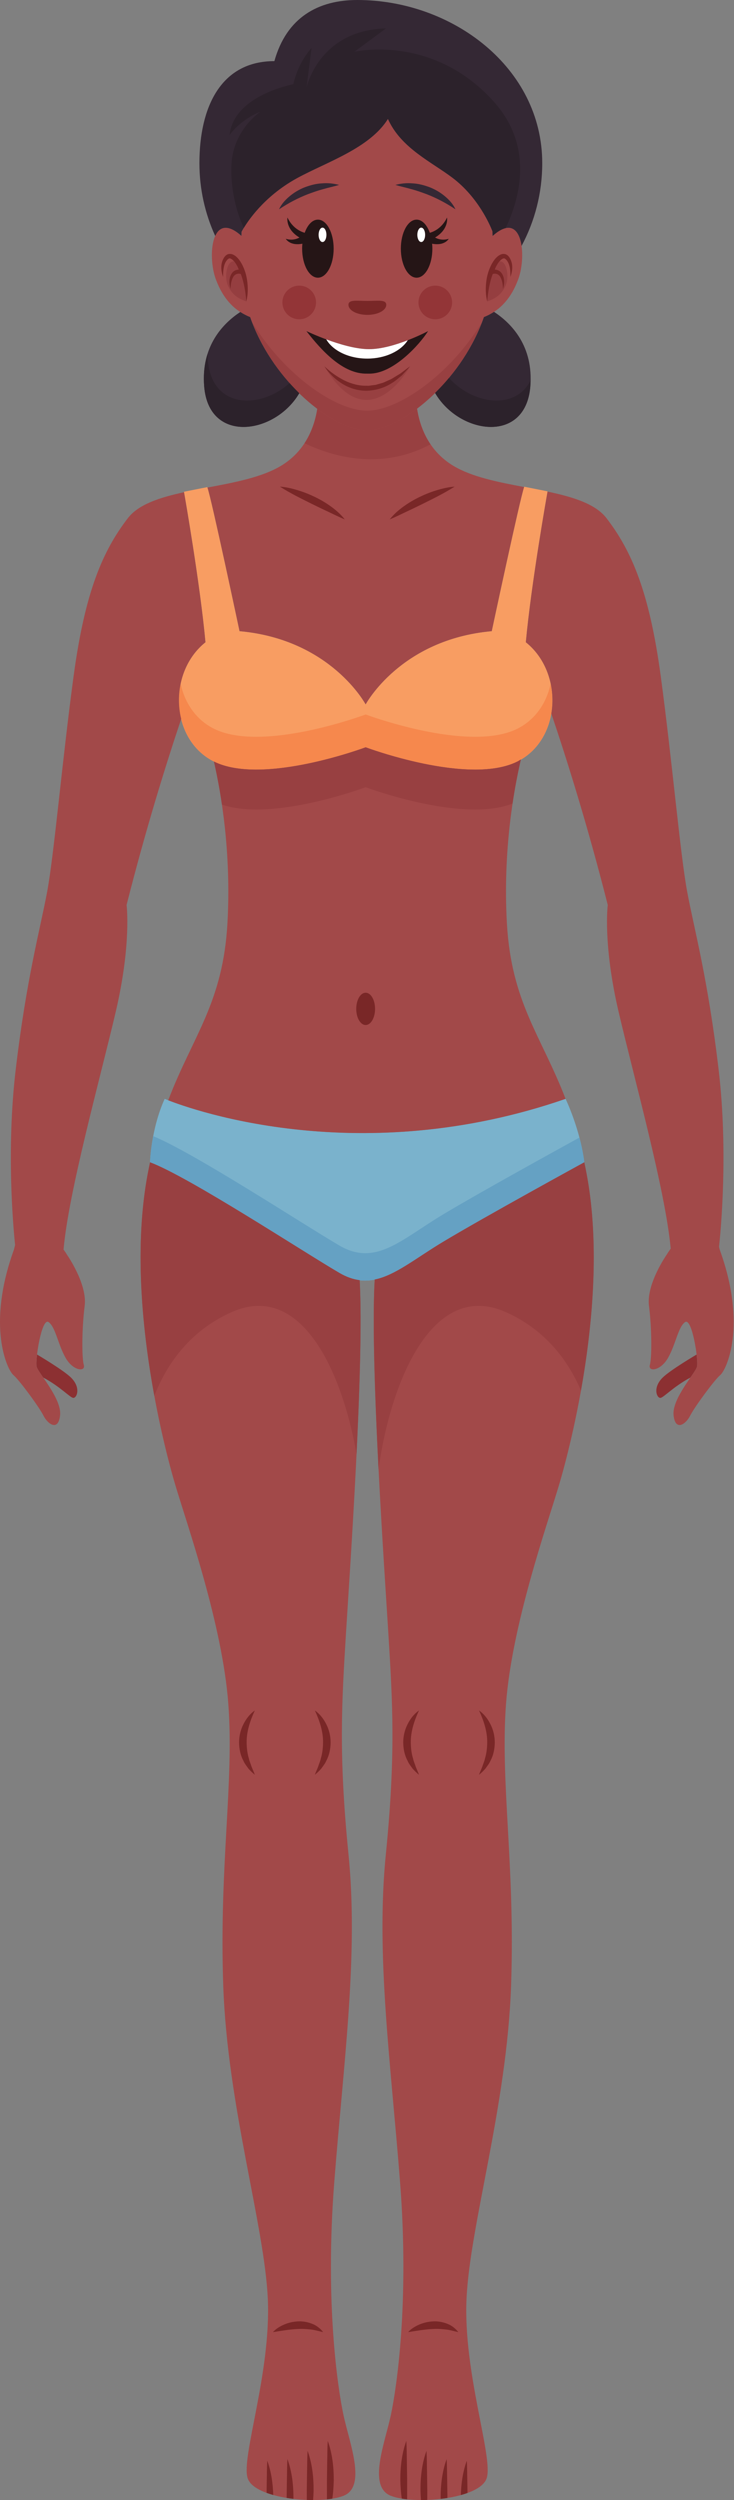 <svg width="795" height="2705" viewBox="0 0 795 2705" fill="none" xmlns="http://www.w3.org/2000/svg">
<rect x="0" y="0" width="795" height="2705" fill="#808080" stroke="none"/>
<path id="woman-slider" d="M40.152 1465.57C39.441 1471.75 39.246 1476.88 39.792 1478.87C40.399 1481.08 43.244 1485.23 46.816 1490.44C65.723 1500.54 76.184 1512.56 79.479 1512.47C83.515 1512.36 87.641 1501.21 77.03 1490.63C68.726 1482.35 40.272 1465.66 40.152 1465.57Z" fill="#8C3032"/>
<g id="Group 1">
<path id="path232" d="M632.849 1257.57C632.849 1257.57 525.329 1316.38 479.81 1343.7C434.275 1371.01 406.959 1400.15 367.804 1377.39C328.657 1354.62 204.888 1273.43 162.521 1257.57C162.521 1257.57 163.367 1222.03 178.365 1188.91C178.365 1188.91 371.571 1272.22 612.572 1188.91C612.572 1188.91 628.454 1221.76 632.849 1257.57" fill="#7AB2CC"/>
<path id="path234" d="M632.802 1257.18C632.794 1257.14 632.787 1257.1 632.779 1257.06C632.787 1257.1 632.794 1257.14 632.802 1257.18ZM632.75 1256.8C632.742 1256.73 632.735 1256.65 632.72 1256.58C632.735 1256.65 632.742 1256.73 632.75 1256.8ZM632.698 1256.41C632.69 1256.32 632.675 1256.23 632.668 1256.14C632.675 1256.23 632.69 1256.32 632.698 1256.41ZM632.646 1255.99C632.631 1255.9 632.623 1255.81 632.608 1255.71C632.623 1255.81 632.631 1255.9 632.646 1255.99ZM632.579 1255.51C632.571 1255.44 632.564 1255.36 632.556 1255.3C632.564 1255.36 632.571 1255.44 632.579 1255.51ZM632.519 1255.04C632.511 1254.99 632.504 1254.93 632.497 1254.88C632.504 1254.94 632.511 1254.99 632.519 1255.04ZM632.452 1254.59C632.452 1254.55 632.445 1254.52 632.437 1254.48C632.445 1254.52 632.452 1254.56 632.452 1254.59ZM632.385 1254.11C632.385 1254.11 632.385 1254.09 632.385 1254.08C632.385 1254.09 632.385 1254.11 632.385 1254.11Z" fill="#CCBDD9"/>
<path id="path236" d="M395.652 1385.57C393.63 1385.57 391.593 1385.44 389.542 1385.18C389.542 1385.16 389.542 1385.14 389.542 1385.12C382.997 1384.28 376.243 1382.09 369.1 1378.12C369.07 1378.11 369.04 1378.09 369.01 1378.07C368.98 1378.06 368.957 1378.04 368.927 1378.03C368.86 1377.99 368.8 1377.96 368.733 1377.92C368.733 1377.92 368.733 1377.92 368.733 1377.91C368.501 1377.79 368.276 1377.66 368.044 1377.52H368.036C367.961 1377.48 367.886 1377.43 367.804 1377.39C367.579 1377.25 367.347 1377.12 367.108 1376.98C366.868 1376.84 366.621 1376.7 366.374 1376.55C365.625 1376.12 364.854 1375.65 364.053 1375.18C364.038 1375.17 364.023 1375.16 364.008 1375.16C321.206 1349.75 203.6 1272.95 162.521 1257.57C162.521 1257.44 162.835 1245.59 165.943 1229.28C211.178 1247.9 329.653 1325.54 367.804 1347.73C377.681 1353.47 386.801 1355.91 395.652 1355.91C421.897 1355.91 445.762 1334.46 479.802 1314.04C519.316 1290.33 605.496 1242.92 627.57 1230.8C629.51 1238.13 631.224 1246 632.385 1254.08C632.385 1254.09 632.385 1254.11 632.385 1254.11C632.407 1254.23 632.422 1254.36 632.437 1254.48C632.445 1254.52 632.452 1254.55 632.452 1254.59C632.467 1254.68 632.482 1254.78 632.497 1254.88C632.505 1254.93 632.512 1254.99 632.52 1255.04C632.527 1255.12 632.542 1255.21 632.557 1255.3C632.565 1255.36 632.572 1255.44 632.58 1255.51C632.595 1255.57 632.602 1255.64 632.61 1255.71C632.625 1255.81 632.632 1255.9 632.647 1255.99C632.655 1256.04 632.662 1256.09 632.67 1256.14C632.677 1256.23 632.692 1256.32 632.7 1256.41C632.707 1256.47 632.714 1256.52 632.722 1256.58C632.737 1256.65 632.744 1256.73 632.752 1256.8C632.767 1256.88 632.774 1256.97 632.782 1257.06C632.789 1257.1 632.797 1257.14 632.804 1257.18C632.819 1257.31 632.834 1257.45 632.849 1257.57C632.849 1257.57 632.677 1257.66 632.34 1257.85C629.584 1259.36 615.837 1266.89 597.199 1277.19C561.698 1296.82 508.466 1326.5 479.802 1343.7C479.72 1343.74 479.645 1343.8 479.563 1343.84C450.097 1361.54 428.255 1379.88 405.866 1384.42C405.858 1384.45 405.858 1384.49 405.858 1384.52C402.473 1385.2 399.089 1385.57 395.652 1385.57" fill="#65A1C3"/>
<path id="path238" d="M389.542 1385.12C382.6 1384.23 375.427 1381.82 367.804 1377.39C328.657 1354.62 204.91 1273.44 162.521 1257.58C161.607 1261.89 160.709 1266.3 159.862 1270.85C135.279 1402.88 177.167 1564.04 189.912 1606.84C202.664 1649.63 240.957 1757.98 247.3 1843.58C253.642 1929.16 237.258 2018.39 241.811 2148.59C246.364 2278.8 286.425 2407.18 290.071 2487.3C293.71 2567.44 260.936 2658.49 268.221 2681.25C275.5 2704.01 346.523 2710.39 372.02 2700.38C397.509 2690.36 378.392 2643 372.02 2612.96C365.648 2582.91 351.982 2490.95 362.001 2361.65C372.02 2232.37 388.404 2115.82 377.486 2006.55C366.561 1897.3 370.193 1841.76 374.745 1767.09C378.639 1703.31 394.679 1475.8 389.542 1385.12" fill="#A24949"/>
<path id="path240" d="M390.507 1438.85C390.515 1438.82 390.515 1438.78 390.515 1438.75C390.515 1438.78 390.515 1438.81 390.507 1438.85ZM390.515 1438.66C390.65 1418.1 390.373 1399.85 389.542 1385.18C390.373 1399.85 390.65 1418.11 390.515 1438.66Z" fill="#E9AEBE"/>
<path id="path246" d="M158.934 1276.03C158.934 1276.04 158.934 1276.02 158.934 1276.03V1276.03ZM159.256 1274.17C159.263 1274.15 159.271 1274.13 159.271 1274.11C159.263 1274.13 159.263 1274.15 159.256 1274.17ZM159.345 1273.69C159.345 1273.68 159.345 1273.67 159.353 1273.66C159.345 1273.68 159.345 1273.68 159.345 1273.69ZM159.518 1272.74C159.518 1272.73 159.518 1272.72 159.518 1272.72C159.518 1272.73 159.518 1272.73 159.518 1272.74ZM159.593 1272.32C159.6 1272.27 159.608 1272.23 159.615 1272.18C159.608 1272.22 159.6 1272.27 159.593 1272.32ZM159.675 1271.86C159.682 1271.82 159.69 1271.78 159.697 1271.74C159.69 1271.78 159.682 1271.82 159.675 1271.86ZM159.757 1271.41C159.765 1271.37 159.772 1271.33 159.78 1271.29C159.772 1271.33 159.765 1271.37 159.757 1271.41Z" fill="#E9AEBE"/>
<path id="path248" d="M386.164 1573.33C373.015 1497.65 338.481 1412.91 280.299 1412.91C271.044 1412.91 261.19 1415.06 250.729 1419.73C203.293 1440.88 179.271 1479.2 167.163 1510.29C154.77 1443.16 145.365 1354.82 158.934 1276.03C158.934 1276.02 158.934 1276.04 158.934 1276.03C159.038 1275.41 159.151 1274.8 159.256 1274.17C159.263 1274.15 159.263 1274.13 159.271 1274.11C159.293 1273.97 159.315 1273.84 159.345 1273.69C159.345 1273.68 159.345 1273.68 159.353 1273.66C159.405 1273.35 159.458 1273.04 159.518 1272.74C159.518 1272.73 159.518 1272.73 159.518 1272.72C159.54 1272.59 159.57 1272.44 159.593 1272.32C159.6 1272.27 159.608 1272.22 159.615 1272.18C159.638 1272.08 159.66 1271.96 159.675 1271.86C159.682 1271.82 159.69 1271.78 159.697 1271.74C159.72 1271.63 159.742 1271.52 159.757 1271.41C159.765 1271.37 159.772 1271.33 159.78 1271.29C159.81 1271.14 159.832 1271 159.862 1270.85C160.708 1266.3 161.607 1261.89 162.52 1257.58C204.91 1273.44 328.657 1354.62 367.804 1377.39C375.427 1381.82 382.6 1384.23 389.541 1385.12C389.541 1385.14 389.541 1385.15 389.541 1385.18C390.373 1399.85 390.65 1418.1 390.515 1438.66C390.515 1438.69 390.515 1438.72 390.515 1438.75C390.515 1438.78 390.515 1438.82 390.507 1438.85C390.245 1478.21 388.463 1526.02 386.164 1573.33" fill="#984041"/>
<path id="path250" d="M276.024 1850.63C270.602 1862.36 266.993 1873.81 267.143 1885.45C267.233 1891.21 267.839 1897.03 269.591 1902.75C270.198 1905.71 271.523 1908.45 272.452 1911.42C273.523 1914.35 274.983 1917.11 276.024 1920.28C273.545 1918.22 271.111 1915.97 268.977 1913.45C267.128 1910.77 264.896 1908.19 263.631 1905.08C260.396 1899.17 259.026 1892.24 258.943 1885.43C258.928 1878.59 260.509 1871.76 263.534 1865.79C266.484 1859.8 270.632 1854.4 276.024 1850.63" fill="#792727"/>
<path id="path252" d="M341.02 1850.63C346.411 1854.4 350.559 1859.8 353.509 1865.79C356.535 1871.76 358.129 1878.59 358.1 1885.43C358.017 1892.24 356.647 1899.17 353.412 1905.08C352.147 1908.19 349.915 1910.77 348.066 1913.45C345.932 1915.97 343.498 1918.22 341.02 1920.28C342.06 1917.11 343.521 1914.35 344.591 1911.42C345.52 1908.45 346.845 1905.71 347.452 1902.75C349.204 1897.03 349.81 1891.21 349.9 1885.45C350.05 1873.81 346.441 1862.36 341.02 1850.63" fill="#792727"/>
<path id="path254" d="M295.605 2523.28C299.034 2519.52 303.4 2516.9 308.02 2514.97C312.64 2513 317.672 2511.9 322.801 2511.66C327.908 2511.37 333.172 2512.32 337.942 2514.22C342.794 2515.99 346.958 2519.35 350.02 2523.28C345.026 2522.18 340.75 2520.84 336.265 2520.39C331.839 2519.94 327.526 2519.58 323.116 2519.86C314.272 2520.16 305.474 2521.77 295.605 2523.28" fill="#792727"/>
<path id="path256" d="M354.415 2662.49L354.108 2683.76C354.101 2690.54 354.116 2697.38 354.138 2704.21C356.145 2704.01 358.085 2703.75 359.934 2703.45C360.848 2696.95 361.349 2690.4 361.491 2683.83C361.574 2669.37 359.949 2654.71 355.014 2640.94C354.468 2648.27 354.632 2655.37 354.415 2662.49" fill="#792727"/>
<path id="path258" d="M333.187 2651.72C332.648 2659.04 332.813 2666.15 332.588 2673.27L332.281 2694.53C332.273 2697.95 332.303 2701.4 332.296 2704.82C334.602 2704.91 336.878 2704.96 339.125 2704.95C339.394 2701.51 339.589 2698.06 339.664 2694.62C339.739 2680.14 338.129 2665.49 333.187 2651.72" fill="#792727"/>
<path id="path260" d="M317.837 2703.54C317.911 2689.08 316.302 2674.42 311.352 2660.65C310.82 2667.97 310.985 2675.08 310.76 2682.2L310.469 2702.65C312.902 2703.06 315.358 2703.41 317.837 2703.7V2703.54" fill="#792727"/>
<path id="path262" d="M295.942 2699.49C295.59 2686.95 293.808 2674.37 289.525 2662.45C288.993 2669.77 289.158 2676.88 288.933 2684L288.746 2697.19C291.03 2698.02 293.433 2698.8 295.942 2699.49Z" fill="#792727"/>
<path id="path264" d="M605.458 1606.84C618.203 1564.04 660.091 1402.88 635.5 1270.85C634.654 1266.3 633.755 1261.89 632.842 1257.58C632.662 1257.68 525.292 1316.4 479.802 1343.7C450.209 1361.45 428.314 1379.87 405.865 1384.42C400.601 1474.62 416.723 1703.15 420.617 1767.09C425.169 1841.76 428.816 1897.3 417.884 2006.55C406.959 2115.82 423.35 2232.37 433.361 2361.65C443.38 2490.95 429.722 2582.91 423.35 2612.96C416.978 2643 397.853 2690.36 423.35 2700.38C448.847 2710.39 519.863 2704.01 527.149 2681.25C534.427 2658.49 501.652 2567.44 505.299 2487.3C508.938 2407.18 549.006 2278.8 553.551 2148.59C558.111 2018.39 541.72 1929.16 548.07 1843.58C554.412 1757.98 592.706 1649.63 605.458 1606.84" fill="#A24949"/>
<path id="path266" d="M410.014 1589.72C409.707 1583.6 409.4 1577.47 409.1 1571.32C409.4 1577.47 409.707 1583.6 410.014 1589.71C410.014 1589.72 410.014 1589.72 410.014 1589.72ZM405.341 1395.54C405.349 1395.52 405.349 1395.5 405.349 1395.48C405.349 1395.49 405.349 1395.52 405.341 1395.54ZM405.356 1395.22C405.356 1395.22 405.356 1395.21 405.356 1395.2C405.356 1395.21 405.356 1395.22 405.356 1395.22ZM405.364 1394.96C405.364 1394.93 405.371 1394.9 405.371 1394.86C405.371 1394.89 405.364 1394.93 405.364 1394.96ZM405.379 1394.66C405.379 1394.62 405.379 1394.59 405.379 1394.56C405.379 1394.59 405.379 1394.63 405.379 1394.66ZM405.386 1394.38C405.386 1394.33 405.394 1394.29 405.394 1394.24C405.394 1394.29 405.386 1394.34 405.386 1394.38ZM405.401 1394.08C405.401 1394.03 405.401 1393.99 405.401 1393.94C405.401 1393.98 405.401 1394.03 405.401 1394.08ZM405.409 1393.8C405.409 1393.75 405.416 1393.7 405.416 1393.64C405.416 1393.7 405.409 1393.75 405.409 1393.8ZM405.424 1393.5C405.424 1393.44 405.424 1393.38 405.431 1393.33C405.424 1393.38 405.424 1393.44 405.424 1393.5ZM405.431 1393.24C405.439 1393.17 405.439 1393.11 405.439 1393.04C405.439 1393.1 405.439 1393.18 405.431 1393.24ZM405.446 1392.94C405.446 1392.87 405.454 1392.81 405.454 1392.73C405.454 1392.81 405.446 1392.87 405.446 1392.94ZM405.454 1392.66C405.461 1392.6 405.461 1392.53 405.461 1392.46C405.461 1392.53 405.461 1392.6 405.454 1392.66ZM405.469 1392.36C405.469 1392.29 405.476 1392.22 405.476 1392.15C405.476 1392.22 405.469 1392.3 405.469 1392.36ZM405.476 1392.1C405.484 1392.03 405.484 1391.95 405.491 1391.88C405.484 1391.95 405.484 1392.02 405.476 1392.1ZM405.491 1391.8C405.499 1391.72 405.499 1391.65 405.499 1391.57C405.499 1391.65 405.499 1391.72 405.491 1391.8ZM405.506 1391.53C405.506 1391.46 405.514 1391.38 405.514 1391.29C405.514 1391.38 405.506 1391.45 405.506 1391.53ZM405.514 1391.23C405.521 1391.16 405.521 1391.09 405.529 1391.02C405.521 1391.09 405.521 1391.16 405.514 1391.23ZM405.529 1390.95C405.536 1390.87 405.536 1390.81 405.536 1390.74C405.536 1390.81 405.536 1390.87 405.529 1390.95ZM405.543 1390.66C405.543 1390.58 405.551 1390.51 405.551 1390.44C405.551 1390.51 405.543 1390.59 405.543 1390.66ZM405.551 1390.4C405.558 1390.32 405.558 1390.25 405.566 1390.17C405.558 1390.24 405.558 1390.33 405.551 1390.4ZM405.566 1390.09C405.573 1390.02 405.573 1389.95 405.581 1389.87C405.573 1389.95 405.573 1390.02 405.566 1390.09ZM405.581 1389.85C405.581 1389.76 405.588 1389.68 405.588 1389.59C405.588 1389.68 405.581 1389.76 405.581 1389.85ZM405.588 1389.57C405.596 1389.49 405.603 1389.4 405.603 1389.32C405.603 1389.41 405.596 1389.49 405.588 1389.57ZM405.603 1389.28C405.611 1389.2 405.611 1389.12 405.618 1389.05C405.611 1389.12 405.611 1389.2 405.603 1389.28ZM405.618 1388.98C405.626 1388.82 405.633 1388.64 405.648 1388.47C405.633 1388.64 405.626 1388.82 405.618 1388.98ZM405.648 1388.47C405.656 1388.29 405.663 1388.11 405.671 1387.93C405.663 1388.11 405.656 1388.29 405.648 1388.47ZM405.671 1387.89C405.686 1387.71 405.693 1387.55 405.701 1387.38C405.693 1387.55 405.686 1387.71 405.671 1387.89ZM405.701 1387.35C405.738 1386.64 405.776 1385.92 405.813 1385.22C405.776 1385.92 405.738 1386.63 405.701 1387.35ZM405.82 1385.14C405.828 1385.08 405.828 1385.02 405.828 1384.95C405.828 1385.02 405.828 1385.08 405.82 1385.14ZM405.835 1384.88C405.843 1384.76 405.85 1384.64 405.858 1384.52C405.85 1384.64 405.843 1384.76 405.835 1384.88Z" fill="#E9AEBE"/>
<path id="path268" d="M405.858 1384.52C405.858 1384.49 405.858 1384.45 405.865 1384.42C405.858 1384.46 405.858 1384.48 405.858 1384.52Z" fill="#5D8EAB"/>
<path id="path270" d="M410.014 1589.71C409.707 1583.6 409.4 1577.47 409.1 1571.32C405.925 1505.38 403.776 1438.76 405.341 1395.54C405.349 1395.52 405.349 1395.49 405.349 1395.48C405.349 1395.4 405.356 1395.31 405.356 1395.22C405.356 1395.22 405.356 1395.21 405.356 1395.2C405.356 1395.12 405.364 1395.04 405.364 1394.96C405.364 1394.93 405.371 1394.89 405.371 1394.86C405.371 1394.79 405.371 1394.72 405.379 1394.66C405.379 1394.63 405.379 1394.59 405.379 1394.56C405.386 1394.5 405.386 1394.44 405.386 1394.38C405.386 1394.34 405.394 1394.29 405.394 1394.24C405.394 1394.19 405.394 1394.13 405.401 1394.08C405.401 1394.03 405.401 1393.98 405.401 1393.94C405.409 1393.9 405.409 1393.85 405.409 1393.8C405.409 1393.75 405.416 1393.7 405.416 1393.64C405.416 1393.59 405.424 1393.55 405.424 1393.5C405.424 1393.44 405.424 1393.38 405.431 1393.33C405.431 1393.3 405.431 1393.27 405.431 1393.24C405.439 1393.18 405.439 1393.1 405.439 1393.04C405.439 1393.01 405.446 1392.97 405.446 1392.94C405.446 1392.87 405.453 1392.81 405.453 1392.73C405.453 1392.72 405.453 1392.69 405.453 1392.66C405.461 1392.6 405.461 1392.53 405.461 1392.46C405.468 1392.42 405.468 1392.39 405.468 1392.36C405.468 1392.3 405.476 1392.22 405.476 1392.15C405.476 1392.14 405.476 1392.12 405.476 1392.1C405.483 1392.02 405.483 1391.95 405.491 1391.88C405.491 1391.85 405.491 1391.83 405.491 1391.8C405.498 1391.72 405.498 1391.65 405.498 1391.57C405.506 1391.56 405.506 1391.55 405.506 1391.53C405.506 1391.45 405.513 1391.38 405.513 1391.29C405.513 1391.27 405.513 1391.26 405.513 1391.23C405.521 1391.16 405.521 1391.09 405.528 1391.02C405.528 1391 405.528 1390.97 405.528 1390.95C405.536 1390.87 405.536 1390.81 405.536 1390.74C405.543 1390.71 405.543 1390.69 405.543 1390.66C405.543 1390.59 405.551 1390.51 405.551 1390.44C405.551 1390.43 405.551 1390.41 405.551 1390.4C405.558 1390.33 405.558 1390.24 405.566 1390.17C405.566 1390.15 405.566 1390.12 405.566 1390.09C405.573 1390.02 405.573 1389.95 405.581 1389.87C405.581 1389.86 405.581 1389.86 405.581 1389.85C405.581 1389.76 405.588 1389.68 405.588 1389.59C405.588 1389.58 405.588 1389.58 405.588 1389.57C405.596 1389.49 405.603 1389.41 405.603 1389.32C405.603 1389.3 405.603 1389.29 405.603 1389.28C405.611 1389.2 405.611 1389.12 405.618 1389.05C405.618 1389.02 405.618 1389 405.618 1388.98C405.626 1388.82 405.633 1388.64 405.648 1388.47C405.648 1388.47 405.648 1388.48 405.648 1388.47C405.656 1388.29 405.663 1388.11 405.671 1387.93C405.671 1387.92 405.671 1387.9 405.671 1387.89C405.686 1387.71 405.693 1387.55 405.701 1387.38C405.701 1387.37 405.701 1387.36 405.701 1387.35C405.738 1386.63 405.776 1385.92 405.813 1385.22C405.821 1385.19 405.82 1385.17 405.82 1385.14C405.828 1385.08 405.828 1385.02 405.828 1384.95C405.835 1384.93 405.835 1384.91 405.835 1384.88C405.843 1384.76 405.85 1384.64 405.858 1384.52C405.858 1384.48 405.858 1384.46 405.865 1384.42C428.314 1379.87 450.209 1361.45 479.802 1343.7C525.291 1316.4 632.662 1257.68 632.842 1257.58C633.755 1261.89 634.654 1266.3 635.5 1270.85C649.997 1348.72 641.378 1436.71 629.247 1504.58C616.48 1474.63 592.571 1439.61 548.01 1419.73C537.542 1415.06 527.688 1412.91 518.433 1412.91C455.998 1412.91 420.781 1510.48 410.014 1589.72" fill="#984041"/>
<path id="path272" d="M453.819 1850.63C448.397 1862.36 444.788 1873.81 444.938 1885.45C445.035 1891.21 445.634 1897.03 447.394 1902.75C448 1905.71 449.318 1908.45 450.254 1911.42C451.318 1914.35 452.785 1917.11 453.819 1920.28C451.347 1918.22 448.914 1915.97 446.78 1913.45C444.923 1910.77 442.699 1908.19 441.441 1905.08C438.199 1899.17 436.828 1892.24 436.753 1885.43C436.723 1878.59 438.318 1871.76 441.329 1865.79C444.286 1859.8 448.435 1854.4 453.819 1850.63" fill="#792727"/>
<path id="path274" d="M518.822 1850.63C524.206 1854.4 528.362 1859.8 531.312 1865.79C534.337 1871.76 535.925 1878.59 535.895 1885.43C535.812 1892.24 534.45 1899.17 531.207 1905.08C529.949 1908.19 527.718 1910.77 525.861 1913.45C523.734 1915.97 521.308 1918.22 518.822 1920.28C519.863 1917.11 521.323 1914.35 522.394 1911.42C523.322 1908.45 524.64 1905.71 525.254 1902.75C527.006 1897.03 527.613 1891.21 527.703 1885.45C527.86 1873.81 524.243 1862.36 518.822 1850.63" fill="#792727"/>
<path id="path276" d="M442.018 2523.28C445.44 2519.52 449.805 2516.9 454.425 2514.97C459.045 2513 464.077 2511.9 469.207 2511.66C474.321 2511.37 479.57 2512.32 484.347 2514.22C489.192 2515.99 493.363 2519.35 496.418 2523.28C491.424 2522.18 487.155 2520.84 482.662 2520.39C478.245 2519.94 473.924 2519.58 469.521 2519.86C460.678 2520.16 451.879 2521.77 442.018 2523.28" fill="#792727"/>
<path id="path278" d="M440.984 2683.76L440.677 2662.49C440.46 2655.37 440.617 2648.27 440.078 2640.94C435.144 2654.71 433.526 2669.37 433.601 2683.83C433.736 2690.38 434.245 2696.92 435.151 2703.41C437.001 2703.72 438.948 2703.97 440.947 2704.18C440.969 2697.36 440.992 2690.54 440.984 2683.76" fill="#792727"/>
<path id="path280" d="M462.804 2694.53L462.497 2673.27C462.288 2666.15 462.445 2659.04 461.906 2651.72C456.971 2665.49 455.346 2680.14 455.428 2694.62C455.496 2698.06 455.698 2701.51 455.96 2704.95C458.214 2704.96 460.483 2704.92 462.789 2704.83C462.789 2701.41 462.812 2697.95 462.804 2694.53" fill="#792727"/>
<path id="path282" d="M484.325 2682.2C484.115 2675.08 484.265 2667.97 483.733 2660.65C478.791 2674.42 477.174 2689.08 477.256 2703.54L477.264 2703.73C479.742 2703.44 482.198 2703.09 484.624 2702.7L484.325 2682.2Z" fill="#792727"/>
<path id="path284" d="M506.347 2697.28L506.152 2684C505.935 2676.88 506.092 2669.77 505.561 2662.45C501.278 2674.39 499.488 2687 499.151 2699.57C501.659 2698.88 504.063 2698.12 506.347 2697.28" fill="#792727"/>
<path id="path286" d="M569.546 694.879C575.499 630.123 593.103 531.625 593.103 531.625L567.793 526.609C563.81 536.53 532.607 682.883 532.607 682.883C433.594 691.764 396.034 762.099 396.034 762.099C396.034 762.099 358.481 691.764 259.46 682.883C259.46 682.883 228.527 536.957 224.551 527.035L199.234 532.052C199.234 532.052 216.569 630.123 222.529 694.879C181.143 727.968 184.438 800.385 231.724 823.972C284.575 850.33 396.034 808.539 396.034 808.539C396.034 808.539 507.493 850.33 560.343 823.972C607.63 800.385 610.924 727.968 569.546 694.879" fill="#F89D62"/>
<path id="path288" d="M231.725 823.972C231.642 823.927 231.56 823.889 231.485 823.852C231.567 823.889 231.642 823.927 231.725 823.972ZM231.41 823.814C231.343 823.777 231.268 823.74 231.2 823.702C231.268 823.74 231.335 823.777 231.41 823.814ZM231.118 823.665C231.058 823.635 231.006 823.605 230.953 823.582C231.006 823.605 231.058 823.635 231.118 823.665ZM230.848 823.522C230.796 823.5 230.751 823.477 230.699 823.447C230.751 823.477 230.796 823.5 230.848 823.522ZM230.527 823.358C230.497 823.343 230.467 823.328 230.429 823.305C230.467 823.328 230.497 823.343 230.527 823.358ZM230.294 823.238C230.279 823.23 230.272 823.223 230.264 823.215C230.272 823.223 230.287 823.23 230.294 823.238ZM229.95 823.051C229.942 823.043 229.935 823.043 229.927 823.036C229.935 823.043 229.942 823.051 229.95 823.051ZM564.154 821.912C564.229 821.867 564.304 821.823 564.372 821.785C564.297 821.823 564.229 821.867 564.154 821.912ZM564.394 821.77C564.461 821.733 564.536 821.688 564.611 821.643C564.536 821.688 564.461 821.725 564.394 821.77ZM564.694 821.59C564.746 821.56 564.798 821.531 564.843 821.501C564.798 821.531 564.746 821.56 564.694 821.59ZM564.993 821.411C565.03 821.388 565.068 821.366 565.105 821.343C565.068 821.366 565.03 821.388 564.993 821.411ZM565.225 821.268C565.255 821.254 565.278 821.238 565.3 821.224C565.278 821.238 565.255 821.254 565.225 821.268ZM565.555 821.066C565.562 821.059 565.585 821.051 565.592 821.044C565.577 821.051 565.57 821.059 565.555 821.066Z" fill="#FAB4B0"/>
<path id="path290" d="M514.569 832.695C514.539 832.695 514.516 832.695 514.486 832.695C460.393 832.665 396.034 808.539 396.034 808.539C396.034 808.539 396.026 808.539 396.019 808.539C394.911 808.958 331.203 832.665 277.581 832.695C277.551 832.695 277.529 832.695 277.499 832.695C277.491 832.695 277.491 832.695 277.484 832.695C260.523 832.688 244.566 830.314 231.934 824.076C231.867 824.039 231.792 824.002 231.725 823.972C231.642 823.927 231.567 823.889 231.485 823.852C231.463 823.837 231.433 823.822 231.41 823.814C231.335 823.777 231.268 823.74 231.2 823.702C231.17 823.687 231.141 823.68 231.118 823.665C231.058 823.635 231.006 823.605 230.953 823.582C230.916 823.56 230.886 823.545 230.849 823.522C230.796 823.5 230.751 823.477 230.699 823.447C230.646 823.417 230.586 823.388 230.527 823.358C230.497 823.343 230.467 823.328 230.429 823.305C230.384 823.283 230.339 823.26 230.294 823.238C230.287 823.23 230.272 823.223 230.264 823.215C230.16 823.163 230.055 823.11 229.95 823.051C229.942 823.051 229.935 823.043 229.927 823.036C200.387 807.146 188.991 771.728 195.685 739.859C200.058 760.279 212.016 778.624 231.725 788.456C244.394 794.783 260.434 797.187 277.499 797.18C331.615 797.18 396.034 773.023 396.034 773.023C396.034 773.023 460.453 797.18 514.569 797.18C531.634 797.18 547.673 794.776 560.343 788.456C580.051 778.624 592.01 760.279 596.383 739.859C602.815 770.455 592.571 804.331 565.592 821.044C565.585 821.051 565.562 821.059 565.555 821.066C565.472 821.119 565.382 821.171 565.3 821.224C565.278 821.239 565.255 821.254 565.225 821.268C565.188 821.291 565.143 821.321 565.105 821.343C565.068 821.366 565.03 821.388 564.993 821.411C564.948 821.441 564.896 821.471 564.843 821.501C564.798 821.531 564.746 821.56 564.694 821.59C564.664 821.605 564.641 821.628 564.611 821.643C564.536 821.688 564.461 821.733 564.394 821.77C564.386 821.778 564.379 821.778 564.372 821.785C564.304 821.823 564.229 821.867 564.154 821.912C564.139 821.92 564.124 821.927 564.117 821.935C564.132 821.852 564.154 821.77 564.169 821.695C562.889 822.444 561.698 823.298 560.343 823.972C560.276 824.002 560.201 824.039 560.133 824.076C547.501 830.314 531.544 832.688 514.591 832.695C514.576 832.695 514.576 832.695 514.569 832.695" fill="#F6884D"/>
<path id="path292" d="M246.364 998.608C241.541 1085.36 208.624 1121.11 182.214 1190.46C210.107 1201.35 391.092 1265.47 612.572 1188.91C586.266 1120.56 553.783 1084.71 549.006 998.608C544.686 920.822 556.254 855.639 564.169 821.696C562.889 822.445 561.698 823.299 560.343 823.973C507.493 850.33 396.034 808.54 396.034 808.54C396.034 808.54 284.575 850.33 231.724 823.973C239.602 858.507 250.587 922.53 246.364 998.608" fill="#A24949"/>
<path id="path294" d="M240.388 870.555C240.38 870.555 240.38 870.555 240.373 870.547C237.999 854.41 235.326 840.378 232.855 829.033C235.334 840.385 238.014 854.38 240.388 870.555V870.555ZM555.146 869.394C557.662 852.471 560.515 837.967 563.083 826.45C560.515 837.959 557.685 852.493 555.161 869.394C555.154 869.394 555.154 869.394 555.146 869.394Z" fill="#E9AEBE"/>
<path id="path296" d="M514.584 875.879C502.73 875.879 490.375 874.718 478.312 872.906C473.796 872.232 469.304 871.461 464.901 870.622C460.498 869.784 456.185 868.885 451.992 867.949C420.527 860.903 396.034 851.722 396.034 851.722C396.034 851.722 348.036 869.716 300.097 874.643C297.814 874.883 295.53 875.085 293.246 875.257C288.701 875.602 284.17 875.811 279.693 875.864C279.011 875.871 278.33 875.879 277.656 875.879C264.192 875.879 251.44 874.276 240.388 870.555C238.014 854.381 235.334 840.386 232.855 829.034C232.473 827.282 232.091 825.589 231.724 823.972C244.394 830.292 260.433 832.696 277.499 832.696C331.614 832.688 396.034 808.539 396.034 808.539C396.034 808.539 460.453 832.696 514.569 832.696C531.634 832.696 547.673 830.292 560.343 823.972C561.698 823.298 562.889 822.445 564.169 821.696C563.817 823.216 563.45 824.803 563.083 826.45C560.515 837.967 557.662 852.471 555.146 869.394C548.115 872.165 540.29 873.969 531.933 874.943C526.34 875.587 520.522 875.879 514.584 875.879" fill="#984041"/>
<path id="path298" d="M385.843 1091.56C385.843 1101.22 390.403 1109.04 396.034 1109.04C401.665 1109.04 406.225 1101.22 406.225 1091.56C406.225 1081.9 401.665 1074.09 396.034 1074.09C390.403 1074.09 385.843 1081.9 385.843 1091.56Z" fill="#792727"/>
<path id="path300" d="M259.46 682.883C358.481 691.764 396.034 762.099 396.034 762.099C396.034 762.099 433.593 691.764 532.607 682.883C532.607 682.883 563.301 538.941 567.674 526.945C539.504 521.636 510.982 516.043 490.959 503.965C444.519 475.967 450.666 418.602 450.666 418.602H344.703C344.703 418.602 350.851 475.967 304.41 503.965C283.684 516.462 253.837 522.026 224.708 527.507C229.238 540.296 259.46 682.883 259.46 682.883Z" fill="#A24949"/>
<path id="path302" d="M303.123 526.503C309.922 526.99 316.466 528.548 322.854 530.517C329.249 532.456 335.448 534.972 341.476 537.885C347.489 540.813 353.277 544.243 358.721 548.196C364.157 552.135 369.257 556.665 373.458 562.012C367.175 559.368 361.327 556.5 355.449 553.685C349.519 550.959 343.723 548.084 337.867 545.246C326.216 539.45 314.549 533.767 303.123 526.503" fill="#792727"/>
<path id="path304" d="M492.427 526.503C480.993 533.767 469.326 539.45 457.675 545.246C451.819 548.084 446.031 550.959 440.101 553.685C434.215 556.5 428.374 559.368 422.092 562.012C426.285 556.665 431.392 552.135 436.821 548.196C442.265 544.243 448.06 540.813 454.073 537.885C460.094 534.972 466.294 532.456 472.696 530.517C479.083 528.548 485.628 526.99 492.427 526.503Z" fill="#792727"/>
<path id="path306" d="M466.331 480.737C457.51 467.76 453.481 453.653 451.707 442.166C451.714 442.159 451.714 442.159 451.722 442.151C453.504 453.638 457.533 467.745 466.361 480.722C466.353 480.722 466.338 480.73 466.331 480.737ZM329.832 479.532C329.825 479.532 329.825 479.532 329.817 479.524C338.039 466.959 341.88 453.451 343.618 442.354C343.625 442.354 343.625 442.361 343.633 442.361C341.895 453.458 338.054 466.967 329.832 479.532Z" fill="#E9AEBE"/>
<path id="path308" d="M401.837 496.904C372.664 496.897 347.189 487.896 329.832 479.532C338.054 466.967 341.896 453.459 343.633 442.362C362.083 456.229 380.421 464.504 394.798 465.462C394.798 465.462 394.798 465.462 394.806 465.462C394.866 465.47 394.94 465.469 395.008 465.477C395.015 465.477 395.023 465.477 395.03 465.477C395.09 465.484 395.15 465.484 395.218 465.484C395.225 465.492 395.24 465.492 395.248 465.492C395.307 465.492 395.367 465.499 395.427 465.499C395.442 465.499 395.457 465.499 395.472 465.499C395.532 465.507 395.584 465.507 395.637 465.507C395.659 465.514 395.682 465.514 395.697 465.514C395.749 465.514 395.802 465.514 395.847 465.522C395.869 465.522 395.899 465.522 395.921 465.522C395.966 465.522 396.019 465.529 396.064 465.529C396.086 465.529 396.116 465.529 396.139 465.529C396.183 465.529 396.228 465.537 396.273 465.537C396.303 465.537 396.333 465.537 396.363 465.537C396.401 465.537 396.446 465.537 396.483 465.544C396.52 465.544 396.543 465.544 396.573 465.544C396.618 465.544 396.655 465.544 396.7 465.544C396.73 465.544 396.768 465.544 396.798 465.552C396.835 465.552 396.872 465.552 396.91 465.552C396.94 465.552 396.977 465.552 397.007 465.552C397.045 465.552 397.082 465.552 397.12 465.552C397.164 465.552 397.202 465.552 397.247 465.552C397.269 465.552 397.307 465.552 397.329 465.552C397.397 465.552 397.472 465.552 397.539 465.552C397.606 465.552 397.681 465.552 397.749 465.552C397.779 465.552 397.808 465.552 397.838 465.552C397.876 465.552 397.921 465.552 397.958 465.552C397.996 465.552 398.033 465.552 398.071 465.552C398.1 465.552 398.138 465.552 398.175 465.552C398.213 465.552 398.25 465.552 398.288 465.552C398.318 465.544 398.355 465.544 398.385 465.544C398.422 465.544 398.467 465.544 398.505 465.544C398.535 465.544 398.565 465.544 398.595 465.544C398.64 465.537 398.677 465.537 398.722 465.537C398.752 465.537 398.782 465.537 398.804 465.537C398.857 465.537 398.894 465.529 398.947 465.529C398.969 465.529 398.992 465.529 399.022 465.529C399.066 465.529 399.111 465.522 399.164 465.522C399.186 465.522 399.209 465.522 399.231 465.522C399.284 465.514 399.336 465.514 399.381 465.514C399.403 465.514 399.426 465.514 399.441 465.507C399.493 465.507 399.553 465.507 399.606 465.499C399.621 465.499 399.635 465.499 399.658 465.499C399.71 465.499 399.77 465.492 399.83 465.492C399.845 465.492 399.853 465.492 399.868 465.484C399.927 465.484 399.987 465.484 400.047 465.477C400.062 465.477 400.07 465.477 400.077 465.477C400.145 465.469 400.212 465.47 400.279 465.462C400.279 465.462 400.279 465.462 400.287 465.462C414.731 464.496 433.167 456.147 451.707 442.167C453.482 453.653 457.51 467.761 466.331 480.738C444.032 492.584 422.055 496.904 401.837 496.904" fill="#984041"/>
<path id="path312" d="M222.522 694.88C216.809 632.64 200.575 539.676 199.324 532.54C173.034 538.238 149.986 545.681 138.469 560.65C111.153 596.158 92.029 640.547 79.741 731.369C67.445 822.198 58.572 924.634 51.062 964.92C43.551 1005.21 28.523 1059.16 16.909 1158.18C6.883 1243.74 14.183 1326.19 16.355 1347.03C15.673 1349.73 15.037 1352.22 15.037 1352.22C-14.833 1434.72 7.908 1482.2 14.453 1487.7C21.005 1493.21 42.458 1522.44 47.078 1531.66C51.698 1540.9 63.177 1549.12 65.087 1531.26C66.989 1513.4 41.762 1485.99 39.792 1478.87C37.83 1471.76 45.154 1425.19 52.627 1430.47C60.092 1435.74 62.526 1453.81 70.815 1468.73C79.112 1483.64 93.01 1484.5 90.763 1476.84C88.524 1469.18 88.599 1437.17 91.699 1413.04C94.807 1388.9 72.17 1356.99 72.17 1356.99C72.215 1356.82 70.8 1354.74 68.831 1351.93C74.349 1289.27 107.978 1168.8 125.268 1095.13C142.565 1021.37 137.106 979.147 137.106 979.147C157.945 896.959 179.683 827.223 196.276 777.877C189.066 748.741 197.684 714.746 222.522 694.88" fill="#A24949"/>
<path id="path314" d="M754.836 1478.87C755.383 1476.88 755.188 1471.75 754.477 1465.57C754.35 1465.66 725.903 1482.35 717.598 1490.63C706.98 1501.21 711.114 1512.36 715.15 1512.47C718.445 1512.56 728.913 1500.54 747.82 1490.44C751.384 1485.23 754.23 1481.08 754.836 1478.87Z" fill="#8C3032"/>
<path id="path316" d="M779.592 1352.22C779.592 1352.22 779.247 1350.85 778.79 1349.09C780.617 1332.27 788.854 1246.9 778.453 1158.18C766.847 1059.16 751.826 1005.21 744.308 964.92C736.798 924.634 727.917 822.198 715.629 731.369C703.334 640.547 684.209 596.158 656.901 560.65C644.95 545.112 620.576 537.684 593.065 531.889C592.092 537.37 575.319 632.011 569.546 694.88C592.743 713.428 601.879 744.331 597.132 772.066C613.942 821.667 636.578 893.649 658.271 979.147C658.271 979.147 652.797 1021.37 670.102 1095.13C687.302 1168.45 720.691 1288.09 726.442 1350.99C724.143 1354.27 722.413 1356.8 722.458 1356.99C722.458 1356.99 699.822 1388.9 702.922 1413.04C706.022 1437.17 706.112 1469.18 703.858 1476.84C701.619 1484.5 715.517 1483.64 723.806 1468.73C732.103 1453.81 734.536 1435.74 742.002 1430.47C749.475 1425.19 756.798 1471.76 754.836 1478.87C752.867 1485.99 727.64 1513.4 729.549 1531.26C731.459 1549.12 742.93 1540.9 747.55 1531.66C752.178 1522.44 773.631 1493.21 780.176 1487.7C786.72 1482.2 809.469 1434.72 779.592 1352.22" fill="#A24949"/>
<path id="path318" d="M533.573 255.229C533.521 253.589 533.506 251.934 533.439 250.302C530.593 243.016 517.781 213.393 490.413 192.569C467.582 175.204 434.313 160.341 420.183 128.622C400.437 160.341 353.944 175.204 322.03 192.569C282.696 213.985 264.904 244.633 261.624 250.796C261.564 252.263 261.549 253.754 261.497 255.229C228.924 226.085 224.506 276.899 233.694 301.991C241.736 323.916 254.69 336.698 270.939 343.078C295.747 414.244 361.162 465.552 397.539 465.552C433.923 465.552 499.331 414.244 524.131 343.078C540.387 336.698 553.342 323.916 561.377 301.991C570.579 276.892 566.154 226.078 533.573 255.229" fill="#A24949"/>
<path id="path320" d="M397.539 465.552C397.471 465.552 397.397 465.552 397.329 465.552C397.404 465.552 397.471 465.552 397.539 465.552C397.614 465.552 397.681 465.552 397.749 465.552C397.681 465.552 397.606 465.552 397.539 465.552ZM397.247 465.552C397.202 465.552 397.164 465.552 397.119 465.552C397.164 465.552 397.202 465.552 397.247 465.552ZM397.838 465.552C397.876 465.552 397.921 465.552 397.958 465.552C397.921 465.552 397.876 465.552 397.838 465.552ZM397.007 465.552C396.977 465.552 396.94 465.552 396.91 465.552C396.94 465.552 396.977 465.552 397.007 465.552ZM398.07 465.552C398.108 465.552 398.138 465.552 398.175 465.552C398.138 465.552 398.1 465.552 398.07 465.552ZM398.288 465.552C398.318 465.544 398.347 465.544 398.385 465.544C398.355 465.544 398.318 465.544 398.288 465.552ZM396.798 465.552C396.768 465.544 396.73 465.544 396.7 465.544C396.73 465.544 396.76 465.544 396.798 465.552ZM396.573 465.544C396.543 465.544 396.52 465.544 396.483 465.544C396.513 465.544 396.55 465.544 396.573 465.544ZM398.505 465.544C398.535 465.544 398.565 465.544 398.595 465.544C398.565 465.544 398.535 465.544 398.505 465.544ZM398.722 465.537C398.744 465.537 398.782 465.537 398.804 465.537C398.782 465.537 398.752 465.537 398.722 465.537ZM396.363 465.537C396.333 465.537 396.303 465.537 396.273 465.537C396.303 465.537 396.333 465.537 396.363 465.537ZM398.946 465.529C398.969 465.529 398.991 465.529 399.021 465.529C398.991 465.529 398.969 465.529 398.946 465.529ZM396.138 465.529C396.116 465.529 396.086 465.529 396.064 465.529C396.086 465.529 396.109 465.529 396.138 465.529ZM399.164 465.522C399.186 465.522 399.209 465.522 399.231 465.522C399.209 465.522 399.186 465.522 399.164 465.522ZM395.921 465.522C395.899 465.522 395.869 465.522 395.847 465.522C395.876 465.522 395.899 465.522 395.921 465.522ZM399.381 465.514C399.403 465.514 399.426 465.514 399.441 465.507C399.426 465.514 399.403 465.514 399.381 465.514ZM395.697 465.514C395.682 465.514 395.659 465.514 395.637 465.507C395.659 465.514 395.674 465.514 395.697 465.514ZM399.606 465.499C399.62 465.499 399.635 465.499 399.658 465.499C399.635 465.499 399.62 465.499 399.606 465.499ZM395.472 465.499C395.457 465.499 395.442 465.499 395.427 465.499C395.442 465.499 395.457 465.499 395.472 465.499ZM399.83 465.492C399.837 465.492 399.853 465.492 399.867 465.484C399.853 465.492 399.845 465.492 399.83 465.492ZM395.247 465.492C395.24 465.492 395.225 465.492 395.217 465.484C395.225 465.492 395.24 465.492 395.247 465.492ZM400.047 465.477C400.062 465.477 400.07 465.477 400.077 465.477C400.07 465.477 400.062 465.477 400.047 465.477ZM395.03 465.477C395.023 465.477 395.015 465.477 395.008 465.477C395.015 465.477 395.023 465.477 395.03 465.477ZM400.279 465.462C400.279 465.462 400.279 465.462 400.287 465.462C400.279 465.462 400.279 465.462 400.279 465.462ZM394.806 465.462C394.798 465.462 394.798 465.462 394.798 465.462C394.798 465.462 394.798 465.462 394.806 465.462Z" fill="#8F383A"/>
<path id="path322" d="M397.539 465.552C397.471 465.552 397.404 465.552 397.329 465.552C397.299 465.552 397.277 465.552 397.247 465.552C397.202 465.552 397.164 465.552 397.119 465.552C397.082 465.552 397.045 465.552 397.007 465.552C396.977 465.552 396.94 465.552 396.91 465.552C396.872 465.552 396.835 465.552 396.797 465.552C396.76 465.544 396.73 465.544 396.7 465.544C396.655 465.544 396.618 465.544 396.573 465.544C396.55 465.544 396.513 465.544 396.483 465.544C396.445 465.537 396.401 465.537 396.363 465.537C396.333 465.537 396.303 465.537 396.273 465.537C396.228 465.537 396.183 465.529 396.138 465.529C396.108 465.529 396.086 465.529 396.064 465.529C396.011 465.529 395.966 465.522 395.921 465.522C395.899 465.522 395.876 465.522 395.846 465.522C395.802 465.514 395.749 465.514 395.697 465.514C395.674 465.514 395.659 465.514 395.637 465.507C395.584 465.507 395.532 465.507 395.472 465.499C395.457 465.499 395.442 465.499 395.427 465.499C395.367 465.499 395.307 465.492 395.247 465.492C395.24 465.492 395.225 465.492 395.217 465.484C395.15 465.484 395.09 465.484 395.03 465.477C395.023 465.477 395.015 465.477 395.008 465.477C394.94 465.469 394.865 465.469 394.806 465.462C394.798 465.462 394.798 465.462 394.798 465.462C375.307 464.166 348.567 449.385 324.126 425.476C324.126 425.468 324.126 425.468 324.126 425.461C324.059 425.393 323.992 425.326 323.917 425.259C320.435 421.852 317.035 418.198 313.673 414.439C313.658 414.454 313.643 414.461 313.636 414.476C297.417 396.258 282.942 374.011 273.313 349.158C308.798 406.419 363.88 444.346 397.539 444.346C431.197 444.346 486.286 406.419 521.765 349.166C513.101 371.525 500.514 391.772 486.264 408.883C481.502 414.581 476.56 419.965 471.505 424.929C471.423 425.012 471.34 425.094 471.258 425.169C471.258 425.176 471.258 425.176 471.258 425.176C446.742 449.258 419.86 464.159 400.287 465.462C400.279 465.462 400.279 465.462 400.279 465.462C400.212 465.469 400.145 465.469 400.077 465.477C400.07 465.477 400.062 465.477 400.047 465.477C399.987 465.484 399.927 465.484 399.867 465.484C399.852 465.492 399.837 465.492 399.83 465.492C399.77 465.492 399.71 465.499 399.658 465.499C399.635 465.499 399.62 465.499 399.605 465.499C399.546 465.507 399.493 465.507 399.441 465.507C399.426 465.514 399.403 465.514 399.381 465.514C399.336 465.514 399.283 465.514 399.231 465.522C399.209 465.522 399.186 465.522 399.164 465.522C399.111 465.522 399.066 465.529 399.021 465.529C398.991 465.529 398.969 465.529 398.946 465.529C398.894 465.529 398.857 465.537 398.804 465.537C398.782 465.537 398.744 465.537 398.722 465.537C398.677 465.537 398.639 465.537 398.595 465.544C398.565 465.544 398.535 465.544 398.505 465.544C398.467 465.544 398.422 465.544 398.385 465.544C398.347 465.544 398.318 465.544 398.288 465.552C398.25 465.552 398.213 465.552 398.175 465.552C398.138 465.552 398.108 465.552 398.07 465.552C398.033 465.552 397.995 465.552 397.958 465.552C397.921 465.552 397.876 465.552 397.838 465.552C397.808 465.552 397.778 465.552 397.748 465.552C397.681 465.552 397.614 465.552 397.539 465.552" fill="#984041"/>
<path id="path324" d="M399.748 377.777C372.394 377.777 331.757 358.151 331.854 358.219C348.493 379.574 371.518 404.854 397.456 404.255H399.613C425.589 404.854 454.582 372.723 463.688 358.219C463.8 358.151 427.109 377.777 399.748 377.777" fill="#251516"/>
<path id="path326" d="M353.367 367.181C360.421 379.364 377.598 387.998 397.771 387.998C417.427 387.998 434.283 379.799 441.658 368.11C429.138 372.962 413.309 377.777 399.748 377.777C385.326 377.777 367.258 372.326 353.367 367.181" fill="white"/>
<path id="path328" d="M342.292 327.241C342.292 337.305 334.138 345.452 324.089 345.452C314.032 345.452 305.878 337.305 305.878 327.241C305.878 317.185 314.032 309.038 324.089 309.038C334.138 309.038 342.292 317.185 342.292 327.241Z" fill="#933537"/>
<path id="path330" d="M489.671 327.241C489.671 337.305 481.517 345.452 471.453 345.452C461.404 345.452 453.25 337.305 453.25 327.241C453.25 317.185 461.404 309.038 471.453 309.038C481.517 309.038 489.671 317.185 489.671 327.241Z" fill="#933537"/>
<path id="path332" d="M302.202 226.489C304.837 220.753 309.203 215.991 314.063 212.022C318.93 208.009 324.471 204.796 330.372 202.513C336.295 200.341 342.457 198.671 348.747 198.394C354.985 197.848 361.282 198.454 367.302 200.079C361.267 201.869 355.471 203.044 349.825 204.699C344.157 206.189 338.743 208.173 333.352 210.143C322.614 214.351 312.505 219.608 302.202 226.489" fill="#342834"/>
<path id="path334" d="M493.34 226.489C483.044 219.608 472.936 214.351 462.198 210.143C456.806 208.173 451.385 206.189 445.717 204.699C440.078 203.044 434.283 201.869 428.247 200.079C434.268 198.454 440.558 197.848 446.803 198.394C453.093 198.671 459.255 200.341 465.171 202.513C471.071 204.796 476.612 208.009 481.479 212.022C486.339 215.991 490.705 220.753 493.34 226.489" fill="#342834"/>
<path id="path336" d="M418.355 329.809C418.355 335.822 409.198 340.689 397.883 340.689C386.576 340.689 377.418 335.822 377.418 329.809C377.418 323.804 386.576 325.594 397.883 325.594C409.198 325.594 418.355 323.804 418.355 329.809Z" fill="#792727"/>
<path id="path338" d="M344.314 237.639C338.331 237.639 333.082 243.308 330.034 251.874C326.627 250.953 317.08 247.396 311.344 235.363C311.344 235.363 309.068 247.883 324.314 256.988C324.314 256.988 317.941 261.084 309.517 258.359C309.517 258.359 313.8 266.356 327.511 263.675C327.346 265.427 327.249 267.217 327.249 269.052C327.249 286.401 334.887 300.464 344.314 300.464C353.749 300.464 361.387 286.401 361.387 269.052C361.387 251.702 353.749 237.639 344.314 237.639Z" fill="#251516"/>
<path id="path340" d="M345.086 254.083C345.086 258.381 346.98 261.87 349.324 261.87C351.66 261.87 353.555 258.381 353.555 254.083C353.555 249.777 351.66 246.287 349.324 246.287C346.98 246.287 345.086 249.777 345.086 254.083Z" fill="white"/>
<path id="path342" d="M471.228 256.988C486.481 247.883 484.205 235.363 484.205 235.363C478.469 247.396 468.915 250.953 465.515 251.874C462.468 243.308 457.211 237.639 451.228 237.639C441.801 237.639 434.163 251.702 434.163 269.052C434.163 286.401 441.801 300.464 451.228 300.464C460.663 300.464 468.301 286.401 468.301 269.052C468.301 267.217 468.203 265.427 468.031 263.675C481.749 266.356 486.032 258.359 486.032 258.359C477.608 261.084 471.228 256.988 471.228 256.988Z" fill="#251516"/>
<path id="path344" d="M452.006 254.083C452.006 258.381 453.908 261.87 456.237 261.87C458.581 261.87 460.475 258.381 460.475 254.083C460.475 249.777 458.581 246.287 456.237 246.287C453.908 246.287 452.006 249.777 452.006 254.083Z" fill="white"/>
<path id="path346" d="M266.814 326.208C260.643 323.752 251.763 320.674 246.708 308.559C242.597 298.757 245.974 282.785 252.759 282.785C252.968 282.785 253.185 282.8 253.403 282.837C254.735 284.35 255.978 286.057 256.974 287.959C257.618 289.12 258.053 290.385 258.614 291.591C256.548 291.793 254.451 292.415 252.729 293.852C250.684 295.694 249.778 297.776 249.089 299.97C247.929 304.358 248.483 308.746 249.853 312.67C249.808 308.529 250.37 304.41 251.95 301.011C253.365 297.731 255.724 296.121 258.689 296.121C259.018 296.121 259.355 296.136 259.7 296.181L260.853 296.526C264.29 305.758 265.907 315.897 266.814 326.208" fill="#953E40"/>
<path id="path348" d="M267.936 305.496C267.195 298.525 265.218 291.636 261.736 285.286C259.917 282.164 257.858 279.063 254.533 276.645C252.833 275.567 250.677 274.354 247.958 274.84C246.588 274.915 245.547 275.739 244.514 276.458C243.818 277.236 243.091 277.933 242.597 278.801C238.329 285.69 239.437 293.373 241.676 299.745C241.511 293.051 242.118 285.75 245.937 281.317C246.985 280.172 247.988 279.453 248.632 279.565C249.336 279.401 250.437 280.014 251.478 280.801C253.627 282.508 255.499 285.166 256.974 287.959C257.618 289.12 258.052 290.385 258.614 291.591C256.547 291.793 254.45 292.415 252.728 293.852C250.684 295.694 249.771 297.776 249.089 299.97C247.929 304.358 248.483 308.746 249.853 312.662C249.808 308.529 250.369 304.41 251.949 301.011C253.522 297.364 256.255 295.792 259.7 296.181L260.853 296.526C264.29 305.758 265.907 315.897 266.813 326.208C268.468 319.499 268.708 312.46 267.936 305.496Z" fill="#792727"/>
<path id="path350" d="M527.695 326.208C528.601 315.897 530.226 305.758 533.656 296.526L534.809 296.181C535.153 296.136 535.49 296.121 535.82 296.121C538.793 296.121 541.144 297.731 542.559 301.011C544.139 304.41 544.708 308.529 544.671 312.67C546.026 308.746 546.588 304.358 545.42 299.97C544.738 297.776 543.825 295.694 541.78 293.852C540.058 292.415 537.962 291.793 535.895 291.591C536.456 290.385 536.898 289.12 537.542 287.959C538.531 286.057 539.774 284.35 541.106 282.837C541.324 282.8 541.541 282.785 541.75 282.785C548.534 282.785 551.912 298.757 547.816 308.559C542.746 320.674 533.865 323.752 527.695 326.208" fill="#953E40"/>
<path id="path352" d="M526.579 305.496C527.313 298.525 529.29 291.636 532.78 285.286C534.592 282.164 536.658 279.063 539.983 276.645C541.683 275.567 543.832 274.354 546.558 274.84C547.92 274.915 548.969 275.739 550.002 276.458C550.691 277.236 551.417 277.933 551.911 278.801C556.187 285.69 555.071 293.373 552.832 299.745C552.997 293.051 552.391 285.75 548.572 281.317C547.531 280.172 546.535 279.453 545.891 279.565C545.172 279.401 544.079 280.014 543.031 280.801C540.897 282.508 539.01 285.166 537.542 287.959C536.898 289.12 536.456 290.385 535.895 291.591C537.961 291.793 540.058 292.415 541.78 293.852C543.824 295.694 544.738 297.776 545.419 299.97C546.588 304.358 546.026 308.746 544.671 312.662C544.716 308.529 544.139 304.41 542.559 301.011C540.986 297.364 538.253 295.792 534.809 296.181L533.656 296.526C530.226 305.758 528.601 315.897 527.695 326.208C526.04 319.499 525.801 312.46 526.579 305.496" fill="#792727"/>
<path id="path354" d="M396.917 432.672C383.154 432.672 367.46 423.574 351.338 396.295C356.198 403.91 362.907 410.455 370.814 415.292C378.414 419.995 387.452 422.795 396.603 422.795C396.932 422.795 397.262 422.788 397.591 422.78C407.026 422.421 416.364 419.673 424.136 414.641C428.187 412.417 431.497 409.129 435.106 406.389C438.221 403.042 441.336 399.739 444.211 396.295C444.211 396.295 424.436 432.672 396.917 432.672" fill="#984041"/>
<path id="path356" d="M351.338 396.295C357.815 402.547 365.146 407.647 372.851 411.563C380.616 415.374 389.062 417.613 397.509 417.329C399.635 417.576 401.717 416.984 403.821 416.797L406.974 416.393L410.036 415.479C412.065 414.835 414.207 414.476 416.169 413.585C418.108 412.656 420.078 411.773 422.077 410.904C424.136 410.155 425.888 408.83 427.768 407.714L433.436 404.292C437.038 401.724 440.46 398.871 444.211 396.295C441.336 399.739 438.221 403.042 435.106 406.389C431.497 409.129 428.187 412.417 424.136 414.641C416.364 419.672 407.026 422.421 397.591 422.788C388.104 422.99 378.691 420.167 370.814 415.292C362.907 410.455 356.198 403.91 351.338 396.295" fill="#792727"/>
<path id="path358" d="M270.939 343.077C267.188 341.602 263.631 339.745 260.254 337.559C241.714 349.779 217.385 374.452 221.197 418.601C226.535 480.437 297.963 470.007 324.127 425.46C302.336 404.194 282.336 375.778 270.939 343.077Z" fill="#342834"/>
<path id="path360" d="M318.818 420.099C317.073 418.272 315.336 416.4 313.628 414.483C313.628 414.483 313.628 414.476 313.636 414.476C315.343 416.393 317.073 418.272 318.818 420.099" fill="#823A3D"/>
<path id="path362" d="M323.917 425.258C322.209 423.58 320.502 421.858 318.817 420.099C317.072 418.271 315.343 416.392 313.635 414.475C313.643 414.46 313.658 414.453 313.673 414.438C317.035 418.197 320.435 421.851 323.917 425.258" fill="#7B3336"/>
<path id="path364" d="M221.172 418.324C221.172 418.264 221.164 418.204 221.157 418.144C221.164 418.212 221.172 418.264 221.172 418.324ZM221.15 418.062C221.15 417.987 221.142 417.912 221.135 417.837C221.142 417.912 221.15 417.987 221.15 418.062ZM221.135 417.822C220.934 415.269 220.822 412.783 220.807 410.364C220.822 412.783 220.934 415.269 221.135 417.822ZM220.8 410.274C220.8 410.222 220.8 410.17 220.8 410.117C220.8 410.17 220.8 410.222 220.8 410.274ZM220.8 409.96C220.8 409.93 220.8 409.893 220.8 409.863C220.8 409.9 220.8 409.93 220.8 409.96Z" fill="#C3A2B2"/>
<path id="path366" d="M263.766 461.934C242.425 461.934 223.825 449.003 221.197 418.601C221.189 418.512 221.182 418.422 221.174 418.324C221.174 418.264 221.167 418.212 221.159 418.145C221.159 418.115 221.159 418.092 221.152 418.062C221.152 417.987 221.144 417.913 221.137 417.838C221.137 417.83 221.137 417.823 221.137 417.823C220.935 415.269 220.822 412.783 220.807 410.365C220.8 410.335 220.8 410.305 220.8 410.275C220.8 410.222 220.8 410.17 220.8 410.118C220.8 410.065 220.8 410.013 220.8 409.96C220.8 409.93 220.8 409.9 220.8 409.863C220.77 399.822 222.252 390.888 224.761 382.959C224.806 385.28 224.903 387.639 225.113 390.08C227.734 420.473 246.319 433.398 267.652 433.398C283.227 433.398 300.27 426.501 313.628 414.483C315.336 416.4 317.073 418.272 318.818 420.099C320.502 421.859 322.21 423.581 323.917 425.258C323.992 425.326 324.059 425.393 324.127 425.46C324.127 425.468 324.127 425.468 324.127 425.475C324.112 425.498 324.097 425.513 324.089 425.535C310.776 448.142 285.81 461.942 263.766 461.934" fill="#2C222B"/>
<path id="path368" d="M535.064 337.416C531.619 339.67 527.98 341.572 524.131 343.077C512.794 375.627 492.929 403.94 471.258 425.168C497.287 469.961 568.999 480.572 574.353 418.601C578.172 374.28 553.641 349.592 535.064 337.416Z" fill="#342834"/>
<path id="path370" d="M473.677 422.766C477.975 418.415 482.191 413.772 486.264 408.883C486.272 408.89 486.279 408.898 486.287 408.905C482.198 413.787 477.983 418.415 473.677 422.766" fill="#823A3D"/>
<path id="path372" d="M471.505 424.93C476.56 419.965 481.502 414.581 486.264 408.883C482.191 413.772 477.975 418.415 473.677 422.766C472.958 423.492 472.232 424.218 471.505 424.93Z" fill="#7B3336"/>
<path id="path374" d="M531.791 461.934C509.634 461.934 484.52 447.984 471.258 425.176C471.258 425.176 471.258 425.176 471.258 425.168C471.341 425.094 471.423 425.011 471.505 424.929C472.232 424.217 472.958 423.491 473.677 422.765C477.983 418.414 482.198 413.787 486.287 408.905C500.222 424.345 519.968 433.383 537.804 433.383C553.162 433.383 567.105 426.673 574.69 411.578C574.645 413.876 574.555 416.198 574.353 418.601C571.725 449.01 553.132 461.942 531.791 461.934" fill="#2C222B"/>
<path id="path376" d="M261.497 255.229C261.549 253.753 261.564 252.263 261.624 250.796C264.904 244.633 282.695 213.985 322.03 192.569C353.944 175.204 400.437 160.341 420.183 128.621C434.313 160.341 467.582 175.204 490.413 192.569C517.781 213.393 530.593 243.016 533.439 250.301C533.506 251.934 533.521 253.589 533.573 255.229C553.035 237.819 562.447 248.946 564.911 266.071C579.19 239.466 587.307 208.983 587.307 176.575C587.307 72.858 489.507 -9.46922e-06 386.981 -9.46922e-06C344.771 -9.46922e-06 310.424 18.698 297.177 66.142C239.437 66.142 215.992 115.547 215.992 176.575C215.992 204.7 222.14 231.364 233.102 255.318C237.618 245.314 246.611 241.907 261.497 255.229" fill="#342834"/>
<path id="path378" d="M533.73 255.094C533.737 255.087 533.744 255.079 533.751 255.072C533.744 255.072 533.744 255.079 533.737 255.079C533.737 255.086 533.737 255.087 533.737 255.087C533.73 255.087 533.73 255.087 533.73 255.094" fill="#C3A2B2"/>
<path id="path380" d="M533.888 254.952C533.895 254.945 533.903 254.945 533.903 254.937C533.903 254.937 533.895 254.945 533.888 254.952ZM534.044 254.81C534.052 254.802 534.059 254.802 534.059 254.795C534.059 254.802 534.052 254.802 534.044 254.81ZM534.215 254.66C534.223 254.66 534.223 254.653 534.23 254.653C534.223 254.653 534.223 254.66 534.215 254.66ZM534.349 254.548C534.379 254.518 534.416 254.488 534.453 254.458C534.438 254.465 534.424 254.48 534.409 254.488C534.394 254.503 534.379 254.518 534.364 254.533C534.357 254.54 534.349 254.54 534.349 254.548Z" fill="#C3A2B2"/>
<path id="path382" d="M534.367 254.532C534.382 254.517 534.397 254.502 534.411 254.488C534.397 254.502 534.382 254.517 534.367 254.532Z" fill="#823A3D"/>
<path id="path384" d="M534.472 254.442C536.666 252.54 538.733 251.013 540.68 249.83C538.74 251.013 536.681 252.533 534.494 254.427C534.487 254.427 534.479 254.435 534.472 254.442V254.442ZM540.709 249.807C540.747 249.785 540.777 249.762 540.814 249.74C540.784 249.762 540.747 249.785 540.709 249.807Z" fill="#C3A2B2"/>
<path id="path386" d="M534.494 254.428C536.681 252.533 538.74 251.013 540.679 249.83C540.687 249.822 540.702 249.815 540.709 249.808C540.747 249.785 540.784 249.763 540.814 249.74C543.315 248.228 545.599 247.277 547.681 246.805C547.673 246.827 547.658 246.85 547.651 246.872C543.914 247.711 539.564 250.047 534.494 254.428ZM264.08 246.543C264.08 246.535 264.073 246.535 264.073 246.535C266.626 242.357 270.849 236.082 277.012 228.901C270.842 236.089 266.619 242.372 264.08 246.543V246.543ZM277.034 228.863C277.049 228.849 277.064 228.834 277.079 228.811C277.064 228.834 277.049 228.849 277.034 228.863ZM313.823 197.354C313.83 197.347 313.838 197.339 313.845 197.339C313.838 197.339 313.83 197.347 313.823 197.354ZM314.467 196.95C314.482 196.942 314.497 196.935 314.512 196.927C314.497 196.935 314.482 196.942 314.467 196.95ZM314.677 196.83C314.692 196.815 314.714 196.8 314.736 196.793C314.714 196.8 314.692 196.815 314.677 196.83ZM314.871 196.703C314.894 196.688 314.924 196.673 314.946 196.658C314.924 196.673 314.894 196.688 314.871 196.703ZM315.058 196.59C315.096 196.568 315.133 196.545 315.171 196.523C315.133 196.545 315.096 196.568 315.058 196.59ZM315.223 196.493C315.268 196.463 315.321 196.433 315.373 196.403C315.321 196.433 315.276 196.463 315.223 196.493ZM315.373 196.396C317.215 195.28 319.102 194.187 321.049 193.108C319.102 194.187 317.208 195.287 315.373 196.396ZM321.056 193.108C321.116 193.071 321.176 193.041 321.229 193.004C321.176 193.041 321.116 193.071 321.056 193.108ZM321.259 192.996C321.311 192.966 321.363 192.936 321.416 192.906C321.363 192.936 321.311 192.966 321.259 192.996ZM321.483 192.869C321.528 192.846 321.573 192.816 321.618 192.794C321.573 192.816 321.528 192.846 321.483 192.869ZM321.7 192.749C321.745 192.726 321.783 192.704 321.82 192.682C321.783 192.704 321.745 192.726 321.7 192.749Z" fill="#823A3D"/>
<path id="path388" d="M533.573 255.228C533.521 253.589 533.506 251.934 533.439 250.301C530.593 243.015 517.781 213.393 490.413 192.569C467.582 175.204 434.312 160.34 420.183 128.621C400.437 160.34 353.944 175.204 322.03 192.569C321.962 192.606 321.895 192.644 321.82 192.681C321.783 192.704 321.745 192.726 321.7 192.748C321.678 192.763 321.648 192.778 321.618 192.793C321.573 192.816 321.528 192.846 321.483 192.868C321.461 192.883 321.438 192.891 321.416 192.906C321.363 192.936 321.311 192.966 321.259 192.996C321.251 192.996 321.244 193.003 321.229 193.003C321.176 193.04 321.116 193.07 321.056 193.108C321.049 193.108 321.049 193.108 321.049 193.108C319.102 194.186 317.215 195.279 315.373 196.395C315.373 196.403 315.373 196.403 315.373 196.403C315.321 196.433 315.268 196.462 315.223 196.492C315.208 196.5 315.186 196.507 315.171 196.522C315.133 196.545 315.096 196.567 315.058 196.59C315.021 196.612 314.984 196.635 314.946 196.657C314.924 196.672 314.894 196.687 314.871 196.702C314.826 196.732 314.781 196.762 314.737 196.792C314.714 196.8 314.692 196.815 314.677 196.829C314.617 196.859 314.564 196.897 314.512 196.927C314.497 196.934 314.482 196.942 314.467 196.949C314.257 197.084 314.055 197.211 313.846 197.339C313.838 197.339 313.831 197.346 313.823 197.354C297.537 207.492 285.503 218.994 277.079 228.811C277.064 228.833 277.049 228.848 277.034 228.863C277.027 228.878 277.02 228.885 277.012 228.9C270.849 236.081 266.626 242.356 264.073 246.535C255.873 229.395 249.321 203.164 250.729 177.548C252.773 139.988 282.134 120.864 282.134 120.864C259.602 129.744 248.67 146.136 248.67 146.136C252.691 108.269 301.999 94.506 317.672 91.069C320.966 77.201 327.107 63.715 337.455 51.892L331.989 94.918C331.989 94.918 344.966 32.775 418.033 30.723L383.888 55.995C383.888 55.995 394.222 53.577 410.5 53.577C440.812 53.577 491.715 61.956 534.801 109.939C578.329 158.394 563.188 214.217 547.681 246.804C545.599 247.276 543.315 248.227 540.814 249.74C540.777 249.762 540.747 249.785 540.709 249.807C540.702 249.815 540.687 249.822 540.679 249.829C538.733 251.012 536.666 252.54 534.472 254.442C534.464 254.45 534.457 254.45 534.457 254.457C534.419 254.487 534.382 254.517 534.352 254.547C534.307 254.584 534.27 254.614 534.232 254.652C534.225 254.652 534.225 254.659 534.217 254.659C534.165 254.704 534.112 254.749 534.06 254.794C534.06 254.802 534.053 254.802 534.045 254.809C534 254.854 533.955 254.891 533.903 254.936C533.903 254.944 533.895 254.944 533.888 254.951C533.843 254.989 533.798 255.034 533.753 255.071C533.746 255.078 533.738 255.086 533.731 255.093C533.678 255.138 533.626 255.183 533.573 255.228" fill="#2C222B"/>
</g>
</svg>
